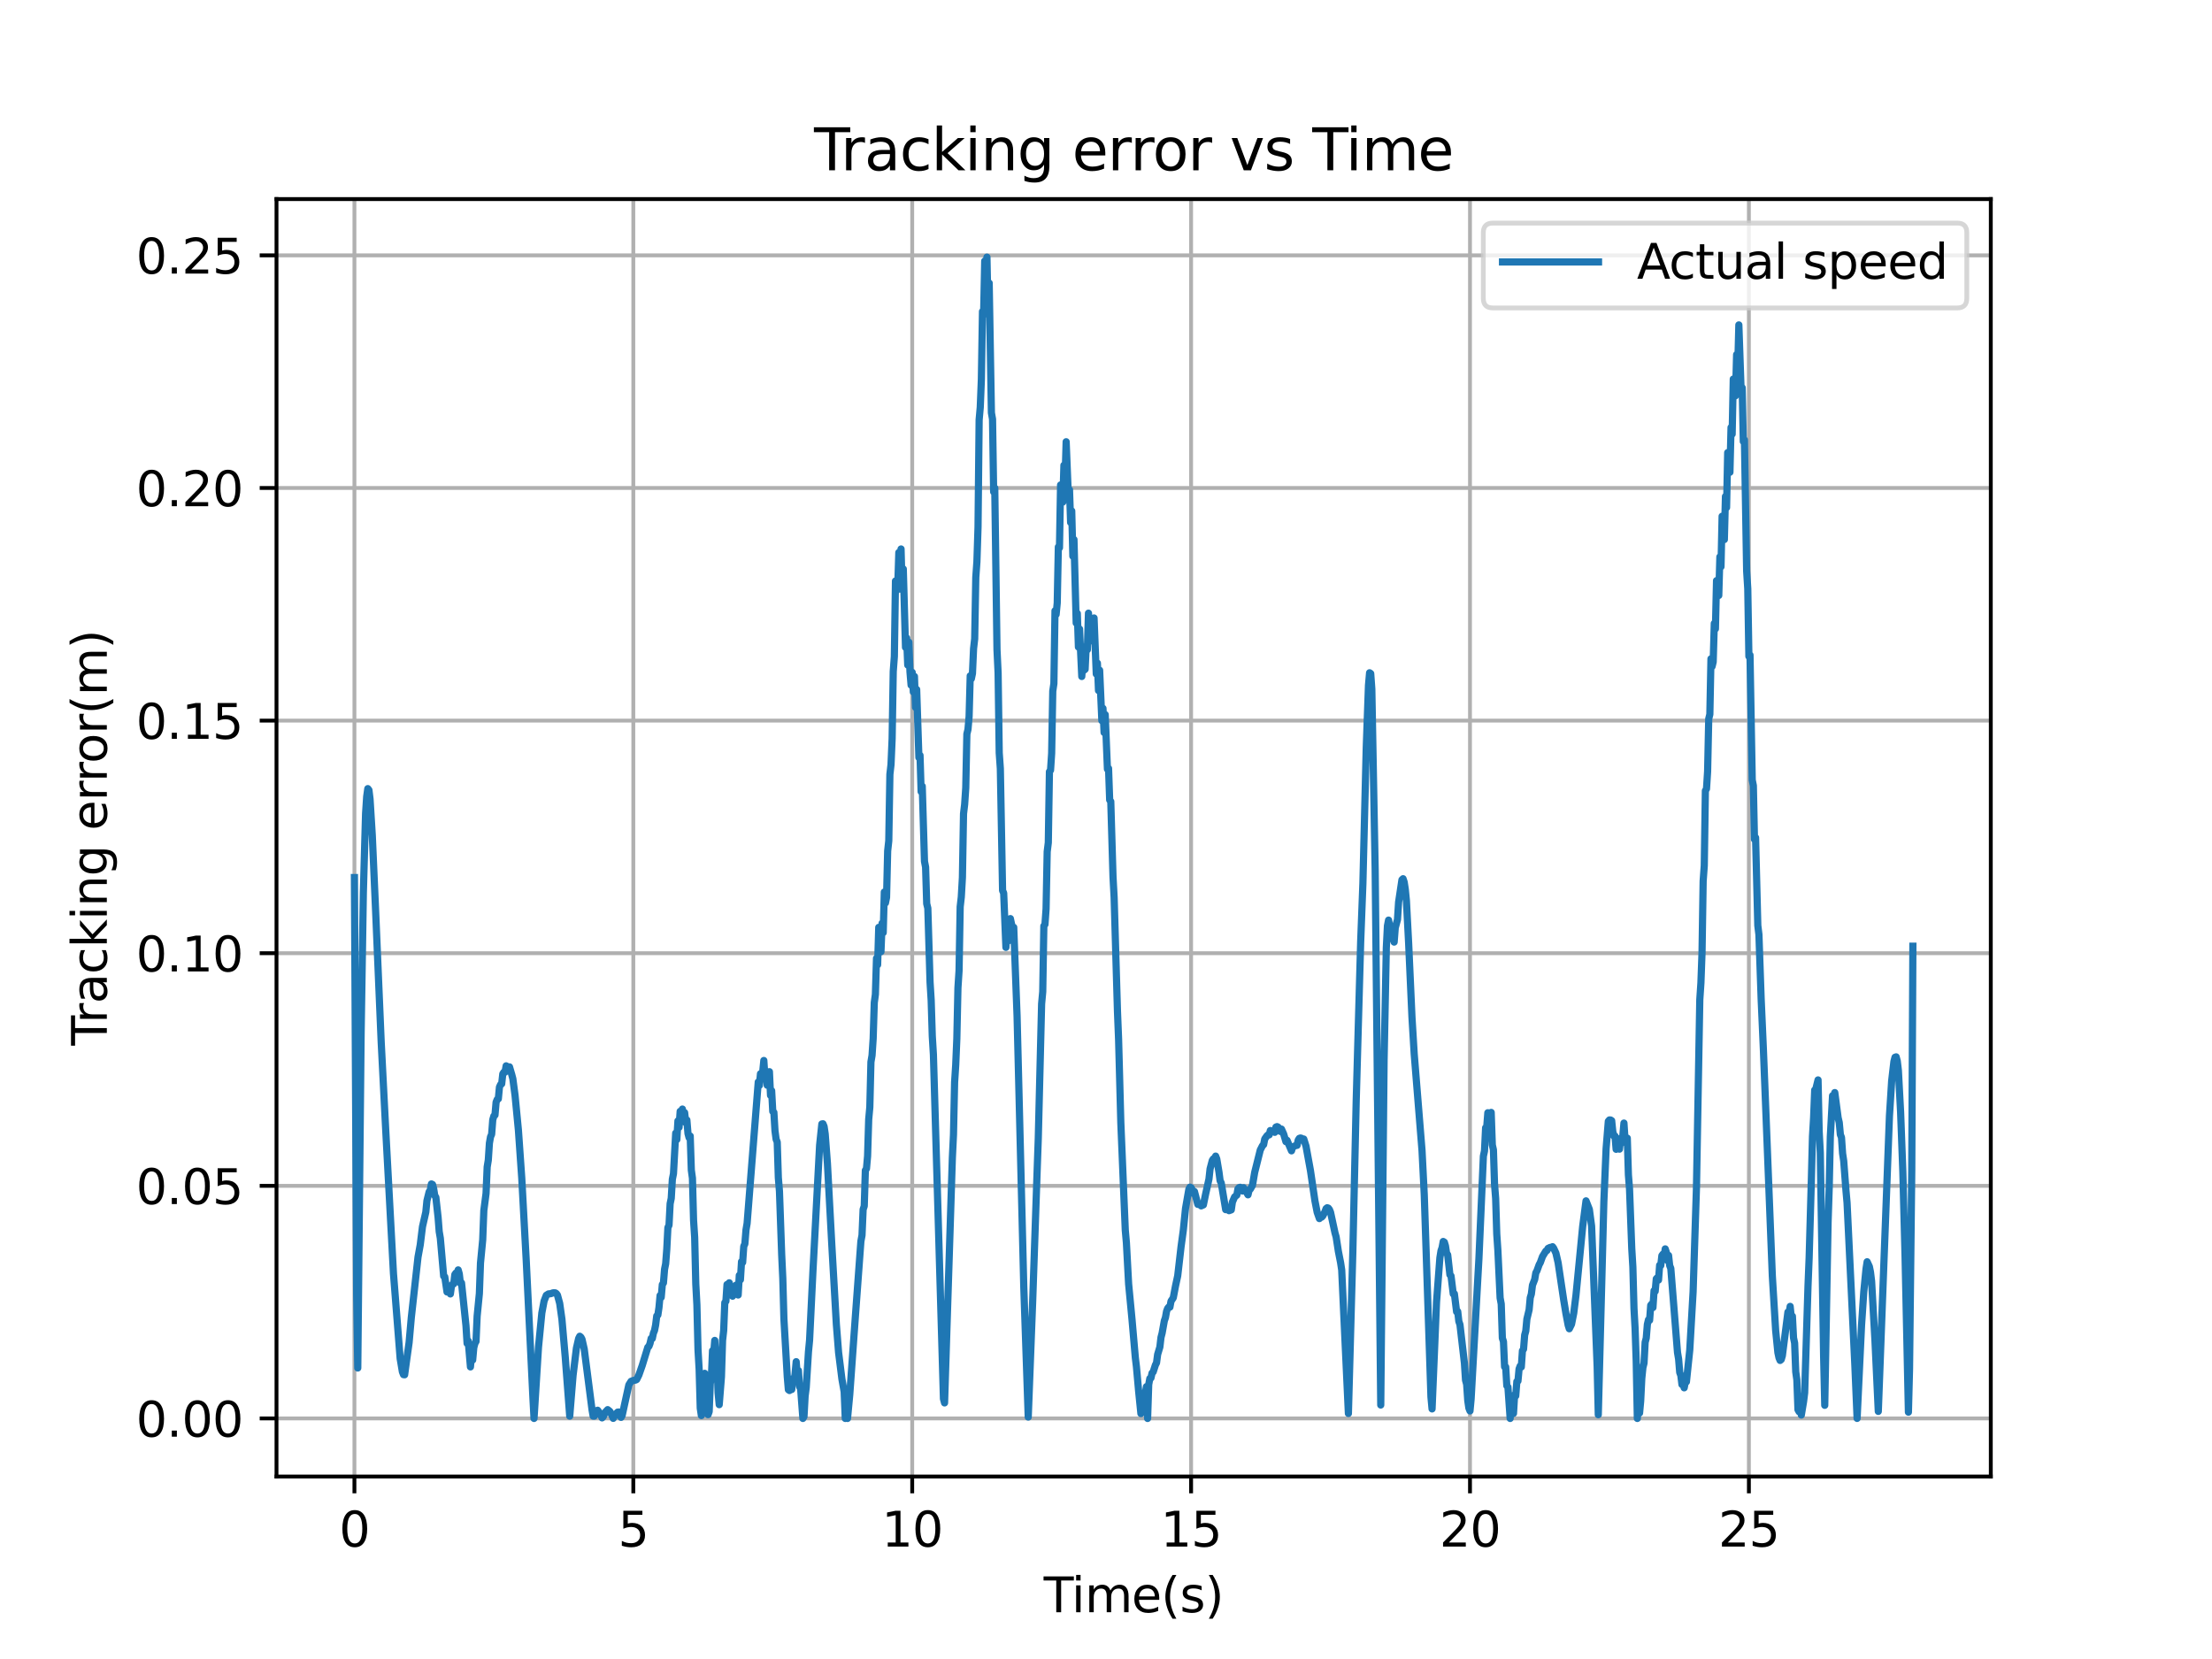<?xml version="1.0" encoding="utf-8" standalone="no"?>
<!DOCTYPE svg PUBLIC "-//W3C//DTD SVG 1.1//EN"
  "http://www.w3.org/Graphics/SVG/1.1/DTD/svg11.dtd">
<svg xmlns:xlink="http://www.w3.org/1999/xlink" width="460.8pt" height="345.6pt" viewBox="0 0 460.8 345.6" xmlns="http://www.w3.org/2000/svg" version="1.1">
 <defs>
  <style type="text/css">*{stroke-linejoin: round; stroke-linecap: butt}</style>
 </defs>
 <g id="figure_1">
  <g id="patch_1">
   <path d="M 0 345.6 
L 460.8 345.6 
L 460.8 0 
L 0 0 
z
" style="fill: #ffffff"/>
  </g>
  <g id="axes_1">
   <g id="patch_2">
    <path d="M 57.6 307.584 
L 414.72 307.584 
L 414.72 41.472 
L 57.6 41.472 
z
" style="fill: #ffffff"/>
   </g>
   <g id="matplotlib.axis_1">
    <g id="xtick_1">
     <g id="line2d_1">
      <path d="M 73.833 307.584 
L 73.833 41.472 
" clip-path="url(#pfce9ec3a09)" style="fill: none; stroke: #b0b0b0; stroke-width: 0.8; stroke-linecap: square"/>
     </g>
     <g id="line2d_2">
      <defs>
       <path id="m0e4bbe6cd9" d="M 0 0 
L 0 3.5 
" style="stroke: #000000; stroke-width: 0.8"/>
      </defs>
      <g>
       <use xlink:href="#m0e4bbe6cd9" x="73.833" y="307.584" style="stroke: #000000; stroke-width: 0.8"/>
      </g>
     </g>
     <g id="text_1">
      <!-- 0 -->
      <g transform="translate(70.651 322.182) scale(0.1 -0.1)">
       <defs>
        <path id="DejaVuSans-30" d="M 2034 4250 
Q 1547 4250 1301 3770 
Q 1056 3291 1056 2328 
Q 1056 1369 1301 889 
Q 1547 409 2034 409 
Q 2525 409 2770 889 
Q 3016 1369 3016 2328 
Q 3016 3291 2770 3770 
Q 2525 4250 2034 4250 
z
M 2034 4750 
Q 2819 4750 3233 4129 
Q 3647 3509 3647 2328 
Q 3647 1150 3233 529 
Q 2819 -91 2034 -91 
Q 1250 -91 836 529 
Q 422 1150 422 2328 
Q 422 3509 836 4129 
Q 1250 4750 2034 4750 
z
" transform="scale(0.016)"/>
       </defs>
       <use xlink:href="#DejaVuSans-30"/>
      </g>
     </g>
    </g>
    <g id="xtick_2">
     <g id="line2d_3">
      <path d="M 131.931 307.584 
L 131.931 41.472 
" clip-path="url(#pfce9ec3a09)" style="fill: none; stroke: #b0b0b0; stroke-width: 0.8; stroke-linecap: square"/>
     </g>
     <g id="line2d_4">
      <g>
       <use xlink:href="#m0e4bbe6cd9" x="131.931" y="307.584" style="stroke: #000000; stroke-width: 0.8"/>
      </g>
     </g>
     <g id="text_2">
      <!-- 5 -->
      <g transform="translate(128.75 322.182) scale(0.1 -0.1)">
       <defs>
        <path id="DejaVuSans-35" d="M 691 4666 
L 3169 4666 
L 3169 4134 
L 1269 4134 
L 1269 2991 
Q 1406 3038 1543 3061 
Q 1681 3084 1819 3084 
Q 2600 3084 3056 2656 
Q 3513 2228 3513 1497 
Q 3513 744 3044 326 
Q 2575 -91 1722 -91 
Q 1428 -91 1123 -41 
Q 819 9 494 109 
L 494 744 
Q 775 591 1075 516 
Q 1375 441 1709 441 
Q 2250 441 2565 725 
Q 2881 1009 2881 1497 
Q 2881 1984 2565 2268 
Q 2250 2553 1709 2553 
Q 1456 2553 1204 2497 
Q 953 2441 691 2322 
L 691 4666 
z
" transform="scale(0.016)"/>
       </defs>
       <use xlink:href="#DejaVuSans-35"/>
      </g>
     </g>
    </g>
    <g id="xtick_3">
     <g id="line2d_5">
      <path d="M 190.03 307.584 
L 190.03 41.472 
" clip-path="url(#pfce9ec3a09)" style="fill: none; stroke: #b0b0b0; stroke-width: 0.8; stroke-linecap: square"/>
     </g>
     <g id="line2d_6">
      <g>
       <use xlink:href="#m0e4bbe6cd9" x="190.03" y="307.584" style="stroke: #000000; stroke-width: 0.8"/>
      </g>
     </g>
     <g id="text_3">
      <!-- 10 -->
      <g transform="translate(183.667 322.182) scale(0.1 -0.1)">
       <defs>
        <path id="DejaVuSans-31" d="M 794 531 
L 1825 531 
L 1825 4091 
L 703 3866 
L 703 4441 
L 1819 4666 
L 2450 4666 
L 2450 531 
L 3481 531 
L 3481 0 
L 794 0 
L 794 531 
z
" transform="scale(0.016)"/>
       </defs>
       <use xlink:href="#DejaVuSans-31"/>
       <use xlink:href="#DejaVuSans-30" x="63.623"/>
      </g>
     </g>
    </g>
    <g id="xtick_4">
     <g id="line2d_7">
      <path d="M 248.128 307.584 
L 248.128 41.472 
" clip-path="url(#pfce9ec3a09)" style="fill: none; stroke: #b0b0b0; stroke-width: 0.8; stroke-linecap: square"/>
     </g>
     <g id="line2d_8">
      <g>
       <use xlink:href="#m0e4bbe6cd9" x="248.128" y="307.584" style="stroke: #000000; stroke-width: 0.8"/>
      </g>
     </g>
     <g id="text_4">
      <!-- 15 -->
      <g transform="translate(241.766 322.182) scale(0.1 -0.1)">
       <use xlink:href="#DejaVuSans-31"/>
       <use xlink:href="#DejaVuSans-35" x="63.623"/>
      </g>
     </g>
    </g>
    <g id="xtick_5">
     <g id="line2d_9">
      <path d="M 306.227 307.584 
L 306.227 41.472 
" clip-path="url(#pfce9ec3a09)" style="fill: none; stroke: #b0b0b0; stroke-width: 0.8; stroke-linecap: square"/>
     </g>
     <g id="line2d_10">
      <g>
       <use xlink:href="#m0e4bbe6cd9" x="306.227" y="307.584" style="stroke: #000000; stroke-width: 0.8"/>
      </g>
     </g>
     <g id="text_5">
      <!-- 20 -->
      <g transform="translate(299.864 322.182) scale(0.1 -0.1)">
       <defs>
        <path id="DejaVuSans-32" d="M 1228 531 
L 3431 531 
L 3431 0 
L 469 0 
L 469 531 
Q 828 903 1448 1529 
Q 2069 2156 2228 2338 
Q 2531 2678 2651 2914 
Q 2772 3150 2772 3378 
Q 2772 3750 2511 3984 
Q 2250 4219 1831 4219 
Q 1534 4219 1204 4116 
Q 875 4013 500 3803 
L 500 4441 
Q 881 4594 1212 4672 
Q 1544 4750 1819 4750 
Q 2544 4750 2975 4387 
Q 3406 4025 3406 3419 
Q 3406 3131 3298 2873 
Q 3191 2616 2906 2266 
Q 2828 2175 2409 1742 
Q 1991 1309 1228 531 
z
" transform="scale(0.016)"/>
       </defs>
       <use xlink:href="#DejaVuSans-32"/>
       <use xlink:href="#DejaVuSans-30" x="63.623"/>
      </g>
     </g>
    </g>
    <g id="xtick_6">
     <g id="line2d_11">
      <path d="M 364.325 307.584 
L 364.325 41.472 
" clip-path="url(#pfce9ec3a09)" style="fill: none; stroke: #b0b0b0; stroke-width: 0.8; stroke-linecap: square"/>
     </g>
     <g id="line2d_12">
      <g>
       <use xlink:href="#m0e4bbe6cd9" x="364.325" y="307.584" style="stroke: #000000; stroke-width: 0.8"/>
      </g>
     </g>
     <g id="text_6">
      <!-- 25 -->
      <g transform="translate(357.963 322.182) scale(0.1 -0.1)">
       <use xlink:href="#DejaVuSans-32"/>
       <use xlink:href="#DejaVuSans-35" x="63.623"/>
      </g>
     </g>
    </g>
    <g id="text_7">
     <!-- Time(s) -->
     <g transform="translate(217.42 335.861) scale(0.1 -0.1)">
      <defs>
       <path id="DejaVuSans-54" d="M -19 4666 
L 3928 4666 
L 3928 4134 
L 2272 4134 
L 2272 0 
L 1638 0 
L 1638 4134 
L -19 4134 
L -19 4666 
z
" transform="scale(0.016)"/>
       <path id="DejaVuSans-69" d="M 603 3500 
L 1178 3500 
L 1178 0 
L 603 0 
L 603 3500 
z
M 603 4863 
L 1178 4863 
L 1178 4134 
L 603 4134 
L 603 4863 
z
" transform="scale(0.016)"/>
       <path id="DejaVuSans-6d" d="M 3328 2828 
Q 3544 3216 3844 3400 
Q 4144 3584 4550 3584 
Q 5097 3584 5394 3201 
Q 5691 2819 5691 2113 
L 5691 0 
L 5113 0 
L 5113 2094 
Q 5113 2597 4934 2840 
Q 4756 3084 4391 3084 
Q 3944 3084 3684 2787 
Q 3425 2491 3425 1978 
L 3425 0 
L 2847 0 
L 2847 2094 
Q 2847 2600 2669 2842 
Q 2491 3084 2119 3084 
Q 1678 3084 1418 2786 
Q 1159 2488 1159 1978 
L 1159 0 
L 581 0 
L 581 3500 
L 1159 3500 
L 1159 2956 
Q 1356 3278 1631 3431 
Q 1906 3584 2284 3584 
Q 2666 3584 2933 3390 
Q 3200 3197 3328 2828 
z
" transform="scale(0.016)"/>
       <path id="DejaVuSans-65" d="M 3597 1894 
L 3597 1613 
L 953 1613 
Q 991 1019 1311 708 
Q 1631 397 2203 397 
Q 2534 397 2845 478 
Q 3156 559 3463 722 
L 3463 178 
Q 3153 47 2828 -22 
Q 2503 -91 2169 -91 
Q 1331 -91 842 396 
Q 353 884 353 1716 
Q 353 2575 817 3079 
Q 1281 3584 2069 3584 
Q 2775 3584 3186 3129 
Q 3597 2675 3597 1894 
z
M 3022 2063 
Q 3016 2534 2758 2815 
Q 2500 3097 2075 3097 
Q 1594 3097 1305 2825 
Q 1016 2553 972 2059 
L 3022 2063 
z
" transform="scale(0.016)"/>
       <path id="DejaVuSans-28" d="M 1984 4856 
Q 1566 4138 1362 3434 
Q 1159 2731 1159 2009 
Q 1159 1288 1364 580 
Q 1569 -128 1984 -844 
L 1484 -844 
Q 1016 -109 783 600 
Q 550 1309 550 2009 
Q 550 2706 781 3412 
Q 1013 4119 1484 4856 
L 1984 4856 
z
" transform="scale(0.016)"/>
       <path id="DejaVuSans-73" d="M 2834 3397 
L 2834 2853 
Q 2591 2978 2328 3040 
Q 2066 3103 1784 3103 
Q 1356 3103 1142 2972 
Q 928 2841 928 2578 
Q 928 2378 1081 2264 
Q 1234 2150 1697 2047 
L 1894 2003 
Q 2506 1872 2764 1633 
Q 3022 1394 3022 966 
Q 3022 478 2636 193 
Q 2250 -91 1575 -91 
Q 1294 -91 989 -36 
Q 684 19 347 128 
L 347 722 
Q 666 556 975 473 
Q 1284 391 1588 391 
Q 1994 391 2212 530 
Q 2431 669 2431 922 
Q 2431 1156 2273 1281 
Q 2116 1406 1581 1522 
L 1381 1569 
Q 847 1681 609 1914 
Q 372 2147 372 2553 
Q 372 3047 722 3315 
Q 1072 3584 1716 3584 
Q 2034 3584 2315 3537 
Q 2597 3491 2834 3397 
z
" transform="scale(0.016)"/>
       <path id="DejaVuSans-29" d="M 513 4856 
L 1013 4856 
Q 1481 4119 1714 3412 
Q 1947 2706 1947 2009 
Q 1947 1309 1714 600 
Q 1481 -109 1013 -844 
L 513 -844 
Q 928 -128 1133 580 
Q 1338 1288 1338 2009 
Q 1338 2731 1133 3434 
Q 928 4138 513 4856 
z
" transform="scale(0.016)"/>
      </defs>
      <use xlink:href="#DejaVuSans-54"/>
      <use xlink:href="#DejaVuSans-69" x="57.959"/>
      <use xlink:href="#DejaVuSans-6d" x="85.742"/>
      <use xlink:href="#DejaVuSans-65" x="183.154"/>
      <use xlink:href="#DejaVuSans-28" x="244.678"/>
      <use xlink:href="#DejaVuSans-73" x="283.691"/>
      <use xlink:href="#DejaVuSans-29" x="335.791"/>
     </g>
    </g>
   </g>
   <g id="matplotlib.axis_2">
    <g id="ytick_1">
     <g id="line2d_13">
      <path d="M 57.6 295.488 
L 414.72 295.488 
" clip-path="url(#pfce9ec3a09)" style="fill: none; stroke: #b0b0b0; stroke-width: 0.8; stroke-linecap: square"/>
     </g>
     <g id="line2d_14">
      <defs>
       <path id="mc1be32ed51" d="M 0 0 
L -3.5 0 
" style="stroke: #000000; stroke-width: 0.8"/>
      </defs>
      <g>
       <use xlink:href="#mc1be32ed51" x="57.6" y="295.488" style="stroke: #000000; stroke-width: 0.8"/>
      </g>
     </g>
     <g id="text_8">
      <!-- 0.00 -->
      <g transform="translate(28.334 299.287) scale(0.1 -0.1)">
       <defs>
        <path id="DejaVuSans-2e" d="M 684 794 
L 1344 794 
L 1344 0 
L 684 0 
L 684 794 
z
" transform="scale(0.016)"/>
       </defs>
       <use xlink:href="#DejaVuSans-30"/>
       <use xlink:href="#DejaVuSans-2e" x="63.623"/>
       <use xlink:href="#DejaVuSans-30" x="95.41"/>
       <use xlink:href="#DejaVuSans-30" x="159.033"/>
      </g>
     </g>
    </g>
    <g id="ytick_2">
     <g id="line2d_15">
      <path d="M 57.6 247.029 
L 414.72 247.029 
" clip-path="url(#pfce9ec3a09)" style="fill: none; stroke: #b0b0b0; stroke-width: 0.8; stroke-linecap: square"/>
     </g>
     <g id="line2d_16">
      <g>
       <use xlink:href="#mc1be32ed51" x="57.6" y="247.029" style="stroke: #000000; stroke-width: 0.8"/>
      </g>
     </g>
     <g id="text_9">
      <!-- 0.05 -->
      <g transform="translate(28.334 250.829) scale(0.1 -0.1)">
       <use xlink:href="#DejaVuSans-30"/>
       <use xlink:href="#DejaVuSans-2e" x="63.623"/>
       <use xlink:href="#DejaVuSans-30" x="95.41"/>
       <use xlink:href="#DejaVuSans-35" x="159.033"/>
      </g>
     </g>
    </g>
    <g id="ytick_3">
     <g id="line2d_17">
      <path d="M 57.6 198.571 
L 414.72 198.571 
" clip-path="url(#pfce9ec3a09)" style="fill: none; stroke: #b0b0b0; stroke-width: 0.8; stroke-linecap: square"/>
     </g>
     <g id="line2d_18">
      <g>
       <use xlink:href="#mc1be32ed51" x="57.6" y="198.571" style="stroke: #000000; stroke-width: 0.8"/>
      </g>
     </g>
     <g id="text_10">
      <!-- 0.10 -->
      <g transform="translate(28.334 202.37) scale(0.1 -0.1)">
       <use xlink:href="#DejaVuSans-30"/>
       <use xlink:href="#DejaVuSans-2e" x="63.623"/>
       <use xlink:href="#DejaVuSans-31" x="95.41"/>
       <use xlink:href="#DejaVuSans-30" x="159.033"/>
      </g>
     </g>
    </g>
    <g id="ytick_4">
     <g id="line2d_19">
      <path d="M 57.6 150.112 
L 414.72 150.112 
" clip-path="url(#pfce9ec3a09)" style="fill: none; stroke: #b0b0b0; stroke-width: 0.8; stroke-linecap: square"/>
     </g>
     <g id="line2d_20">
      <g>
       <use xlink:href="#mc1be32ed51" x="57.6" y="150.112" style="stroke: #000000; stroke-width: 0.8"/>
      </g>
     </g>
     <g id="text_11">
      <!-- 0.15 -->
      <g transform="translate(28.334 153.911) scale(0.1 -0.1)">
       <use xlink:href="#DejaVuSans-30"/>
       <use xlink:href="#DejaVuSans-2e" x="63.623"/>
       <use xlink:href="#DejaVuSans-31" x="95.41"/>
       <use xlink:href="#DejaVuSans-35" x="159.033"/>
      </g>
     </g>
    </g>
    <g id="ytick_5">
     <g id="line2d_21">
      <path d="M 57.6 101.653 
L 414.72 101.653 
" clip-path="url(#pfce9ec3a09)" style="fill: none; stroke: #b0b0b0; stroke-width: 0.8; stroke-linecap: square"/>
     </g>
     <g id="line2d_22">
      <g>
       <use xlink:href="#mc1be32ed51" x="57.6" y="101.653" style="stroke: #000000; stroke-width: 0.8"/>
      </g>
     </g>
     <g id="text_12">
      <!-- 0.20 -->
      <g transform="translate(28.334 105.453) scale(0.1 -0.1)">
       <use xlink:href="#DejaVuSans-30"/>
       <use xlink:href="#DejaVuSans-2e" x="63.623"/>
       <use xlink:href="#DejaVuSans-32" x="95.41"/>
       <use xlink:href="#DejaVuSans-30" x="159.033"/>
      </g>
     </g>
    </g>
    <g id="ytick_6">
     <g id="line2d_23">
      <path d="M 57.6 53.195 
L 414.72 53.195 
" clip-path="url(#pfce9ec3a09)" style="fill: none; stroke: #b0b0b0; stroke-width: 0.8; stroke-linecap: square"/>
     </g>
     <g id="line2d_24">
      <g>
       <use xlink:href="#mc1be32ed51" x="57.6" y="53.195" style="stroke: #000000; stroke-width: 0.8"/>
      </g>
     </g>
     <g id="text_13">
      <!-- 0.25 -->
      <g transform="translate(28.334 56.994) scale(0.1 -0.1)">
       <use xlink:href="#DejaVuSans-30"/>
       <use xlink:href="#DejaVuSans-2e" x="63.623"/>
       <use xlink:href="#DejaVuSans-32" x="95.41"/>
       <use xlink:href="#DejaVuSans-35" x="159.033"/>
      </g>
     </g>
    </g>
    <g id="text_14">
     <!-- Tracking error(m) -->
     <g transform="translate(22.255 217.804) rotate(-90) scale(0.1 -0.1)">
      <defs>
       <path id="DejaVuSans-72" d="M 2631 2963 
Q 2534 3019 2420 3045 
Q 2306 3072 2169 3072 
Q 1681 3072 1420 2755 
Q 1159 2438 1159 1844 
L 1159 0 
L 581 0 
L 581 3500 
L 1159 3500 
L 1159 2956 
Q 1341 3275 1631 3429 
Q 1922 3584 2338 3584 
Q 2397 3584 2469 3576 
Q 2541 3569 2628 3553 
L 2631 2963 
z
" transform="scale(0.016)"/>
       <path id="DejaVuSans-61" d="M 2194 1759 
Q 1497 1759 1228 1600 
Q 959 1441 959 1056 
Q 959 750 1161 570 
Q 1363 391 1709 391 
Q 2188 391 2477 730 
Q 2766 1069 2766 1631 
L 2766 1759 
L 2194 1759 
z
M 3341 1997 
L 3341 0 
L 2766 0 
L 2766 531 
Q 2569 213 2275 61 
Q 1981 -91 1556 -91 
Q 1019 -91 701 211 
Q 384 513 384 1019 
Q 384 1609 779 1909 
Q 1175 2209 1959 2209 
L 2766 2209 
L 2766 2266 
Q 2766 2663 2505 2880 
Q 2244 3097 1772 3097 
Q 1472 3097 1187 3025 
Q 903 2953 641 2809 
L 641 3341 
Q 956 3463 1253 3523 
Q 1550 3584 1831 3584 
Q 2591 3584 2966 3190 
Q 3341 2797 3341 1997 
z
" transform="scale(0.016)"/>
       <path id="DejaVuSans-63" d="M 3122 3366 
L 3122 2828 
Q 2878 2963 2633 3030 
Q 2388 3097 2138 3097 
Q 1578 3097 1268 2742 
Q 959 2388 959 1747 
Q 959 1106 1268 751 
Q 1578 397 2138 397 
Q 2388 397 2633 464 
Q 2878 531 3122 666 
L 3122 134 
Q 2881 22 2623 -34 
Q 2366 -91 2075 -91 
Q 1284 -91 818 406 
Q 353 903 353 1747 
Q 353 2603 823 3093 
Q 1294 3584 2113 3584 
Q 2378 3584 2631 3529 
Q 2884 3475 3122 3366 
z
" transform="scale(0.016)"/>
       <path id="DejaVuSans-6b" d="M 581 4863 
L 1159 4863 
L 1159 1991 
L 2875 3500 
L 3609 3500 
L 1753 1863 
L 3688 0 
L 2938 0 
L 1159 1709 
L 1159 0 
L 581 0 
L 581 4863 
z
" transform="scale(0.016)"/>
       <path id="DejaVuSans-6e" d="M 3513 2113 
L 3513 0 
L 2938 0 
L 2938 2094 
Q 2938 2591 2744 2837 
Q 2550 3084 2163 3084 
Q 1697 3084 1428 2787 
Q 1159 2491 1159 1978 
L 1159 0 
L 581 0 
L 581 3500 
L 1159 3500 
L 1159 2956 
Q 1366 3272 1645 3428 
Q 1925 3584 2291 3584 
Q 2894 3584 3203 3211 
Q 3513 2838 3513 2113 
z
" transform="scale(0.016)"/>
       <path id="DejaVuSans-67" d="M 2906 1791 
Q 2906 2416 2648 2759 
Q 2391 3103 1925 3103 
Q 1463 3103 1205 2759 
Q 947 2416 947 1791 
Q 947 1169 1205 825 
Q 1463 481 1925 481 
Q 2391 481 2648 825 
Q 2906 1169 2906 1791 
z
M 3481 434 
Q 3481 -459 3084 -895 
Q 2688 -1331 1869 -1331 
Q 1566 -1331 1297 -1286 
Q 1028 -1241 775 -1147 
L 775 -588 
Q 1028 -725 1275 -790 
Q 1522 -856 1778 -856 
Q 2344 -856 2625 -561 
Q 2906 -266 2906 331 
L 2906 616 
Q 2728 306 2450 153 
Q 2172 0 1784 0 
Q 1141 0 747 490 
Q 353 981 353 1791 
Q 353 2603 747 3093 
Q 1141 3584 1784 3584 
Q 2172 3584 2450 3431 
Q 2728 3278 2906 2969 
L 2906 3500 
L 3481 3500 
L 3481 434 
z
" transform="scale(0.016)"/>
       <path id="DejaVuSans-20" transform="scale(0.016)"/>
       <path id="DejaVuSans-6f" d="M 1959 3097 
Q 1497 3097 1228 2736 
Q 959 2375 959 1747 
Q 959 1119 1226 758 
Q 1494 397 1959 397 
Q 2419 397 2687 759 
Q 2956 1122 2956 1747 
Q 2956 2369 2687 2733 
Q 2419 3097 1959 3097 
z
M 1959 3584 
Q 2709 3584 3137 3096 
Q 3566 2609 3566 1747 
Q 3566 888 3137 398 
Q 2709 -91 1959 -91 
Q 1206 -91 779 398 
Q 353 888 353 1747 
Q 353 2609 779 3096 
Q 1206 3584 1959 3584 
z
" transform="scale(0.016)"/>
      </defs>
      <use xlink:href="#DejaVuSans-54"/>
      <use xlink:href="#DejaVuSans-72" x="46.334"/>
      <use xlink:href="#DejaVuSans-61" x="87.447"/>
      <use xlink:href="#DejaVuSans-63" x="148.727"/>
      <use xlink:href="#DejaVuSans-6b" x="203.707"/>
      <use xlink:href="#DejaVuSans-69" x="261.617"/>
      <use xlink:href="#DejaVuSans-6e" x="289.4"/>
      <use xlink:href="#DejaVuSans-67" x="352.779"/>
      <use xlink:href="#DejaVuSans-20" x="416.256"/>
      <use xlink:href="#DejaVuSans-65" x="448.043"/>
      <use xlink:href="#DejaVuSans-72" x="509.566"/>
      <use xlink:href="#DejaVuSans-72" x="548.93"/>
      <use xlink:href="#DejaVuSans-6f" x="587.793"/>
      <use xlink:href="#DejaVuSans-72" x="648.975"/>
      <use xlink:href="#DejaVuSans-28" x="690.088"/>
      <use xlink:href="#DejaVuSans-6d" x="729.102"/>
      <use xlink:href="#DejaVuSans-29" x="826.514"/>
     </g>
    </g>
   </g>
   <g id="line2d_25">
    <path d="M 73.833 182.808 
L 74.298 269.635 
L 74.298 269.635 
L 74.53 284.984 
L 75.227 215.306 
L 75.227 215.306 
L 75.692 185.972 
L 75.692 185.972 
L 76.157 169.487 
L 76.157 169.487 
L 76.389 165.932 
L 76.389 165.932 
L 76.621 164.286 
L 76.621 164.286 
L 76.854 164.583 
L 76.854 164.583 
L 77.086 166.469 
L 77.086 166.469 
L 77.551 173.992 
L 77.551 173.992 
L 78.248 189.747 
L 78.248 189.747 
L 79.41 217.085 
L 79.41 217.085 
L 80.34 235.153 
L 80.34 235.153 
L 81.967 265.313 
L 81.967 265.313 
L 83.361 283.017 
L 83.361 283.017 
L 83.826 285.775 
L 83.826 285.775 
L 84.058 286.365 
L 84.058 286.365 
L 84.29 286.393 
L 84.29 286.393 
L 84.755 283.007 
L 84.755 283.007 
L 85.22 279.697 
L 85.22 279.697 
L 85.685 274.453 
L 85.685 274.453 
L 87.079 261.872 
L 87.079 261.872 
L 87.544 259.312 
L 87.544 259.312 
L 88.009 255.542 
L 88.009 255.542 
L 88.706 252.496 
L 88.706 252.496 
L 88.938 250.129 
L 88.938 250.129 
L 89.403 248.254 
L 89.403 248.254 
L 89.636 247.938 
L 89.636 247.938 
L 89.868 246.637 
L 89.868 246.637 
L 90.1 246.743 
L 90.1 246.743 
L 90.333 247.595 
L 90.333 247.595 
L 90.565 249.055 
L 90.565 249.055 
L 90.797 249.422 
L 90.797 249.422 
L 91.262 253.602 
L 91.262 253.602 
L 91.495 256.57 
L 91.495 256.57 
L 91.727 257.935 
L 91.727 257.935 
L 92.424 265.845 
L 92.424 265.845 
L 92.657 266 
L 92.657 266 
L 93.121 269.139 
L 93.121 269.139 
L 93.354 268.537 
L 93.354 268.537 
L 93.819 269.551 
L 93.819 269.551 
L 94.051 267.905 
L 94.051 267.905 
L 94.283 267.516 
L 94.283 267.516 
L 94.516 267.451 
L 94.516 267.451 
L 94.748 265.517 
L 94.748 265.517 
L 94.981 265.188 
L 94.981 265.188 
L 95.213 265.735 
L 95.213 265.735 
L 95.445 264.543 
L 95.445 264.543 
L 95.678 265.374 
L 95.678 265.374 
L 95.91 267.335 
L 95.91 267.335 
L 96.143 267.256 
L 96.143 267.256 
L 97.072 276.168 
L 97.072 276.168 
L 97.305 279.859 
L 97.305 279.859 
L 97.537 279.328 
L 97.537 279.328 
L 98.002 284.752 
L 98.002 284.752 
L 98.234 282.129 
L 98.234 282.129 
L 98.467 283.315 
L 98.467 283.315 
L 98.699 280.742 
L 98.699 280.742 
L 98.931 279.847 
L 98.931 279.847 
L 99.164 279.441 
L 99.164 279.441 
L 99.396 274.185 
L 99.396 274.185 
L 99.861 269.462 
L 99.861 269.462 
L 100.093 263.108 
L 100.093 263.108 
L 100.558 258.263 
L 100.558 258.263 
L 100.79 252.16 
L 100.79 252.16 
L 101.255 248.601 
L 101.255 248.601 
L 101.488 243.096 
L 101.488 243.096 
L 101.72 241.687 
L 101.72 241.687 
L 101.952 238.142 
L 101.952 238.142 
L 102.185 236.826 
L 102.185 236.826 
L 102.417 236.296 
L 102.417 236.296 
L 102.65 233.278 
L 102.65 233.278 
L 102.882 232.475 
L 103.114 232.292 
L 103.114 232.292 
L 103.347 229.602 
L 103.347 229.602 
L 103.579 229.038 
L 103.579 229.038 
L 103.812 228.915 
L 104.044 226.455 
L 104.044 226.455 
L 104.276 225.95 
L 104.276 225.95 
L 104.509 225.793 
L 104.741 223.705 
L 104.741 223.705 
L 104.974 223.354 
L 104.974 223.354 
L 105.206 223.357 
L 105.206 223.357 
L 105.438 222.034 
L 105.438 222.034 
L 105.671 222.184 
L 105.671 222.184 
L 105.903 222.547 
L 105.903 222.547 
L 106.136 222.248 
L 106.136 222.248 
L 106.6 223.828 
L 106.6 223.828 
L 106.833 224.719 
L 106.833 224.719 
L 107.297 228.219 
L 107.297 228.219 
L 107.995 235.444 
L 107.995 235.444 
L 108.692 245.417 
L 108.692 245.417 
L 109.621 262.525 
L 109.621 262.525 
L 111.016 291.162 
L 111.016 291.162 
L 111.248 295.488 
L 111.248 295.488 
L 112.178 280.633 
L 112.178 280.633 
L 112.875 273.517 
L 112.875 273.517 
L 113.34 271.033 
L 113.34 271.033 
L 113.805 269.834 
L 113.805 269.834 
L 114.269 269.541 
L 114.269 269.541 
L 114.734 269.499 
L 114.734 269.499 
L 115.199 269.319 
L 115.199 269.319 
L 115.664 269.323 
L 115.664 269.323 
L 115.896 269.471 
L 115.896 269.471 
L 116.128 269.794 
L 116.128 269.794 
L 116.593 271.508 
L 116.593 271.508 
L 117.058 274.802 
L 117.058 274.802 
L 117.755 282.775 
L 117.755 282.775 
L 118.685 295.009 
L 118.685 295.009 
L 119.382 286.499 
L 119.382 286.499 
L 120.079 280.837 
L 120.079 280.837 
L 120.544 278.813 
L 120.544 278.813 
L 120.776 278.363 
L 120.776 278.363 
L 121.009 278.551 
L 121.009 278.551 
L 121.241 278.989 
L 121.241 278.989 
L 121.706 281.035 
L 121.706 281.035 
L 122.403 286.441 
L 122.403 286.441 
L 123.333 293.69 
L 123.333 293.69 
L 123.565 295.001 
L 123.565 295.001 
L 123.797 295.011 
L 123.797 295.011 
L 124.262 293.878 
L 124.262 293.878 
L 124.495 293.778 
L 124.495 293.778 
L 124.959 294.405 
L 124.959 294.405 
L 125.424 295.368 
L 125.424 295.368 
L 125.657 295.138 
L 125.657 295.138 
L 126.121 294.158 
L 126.121 294.158 
L 126.586 293.655 
L 126.586 293.655 
L 127.051 294.019 
L 127.051 294.019 
L 127.516 294.936 
L 127.516 294.936 
L 127.748 295.471 
L 127.748 295.471 
L 128.213 294.653 
L 128.213 294.653 
L 128.678 294.167 
L 128.678 294.167 
L 128.91 294.151 
L 128.91 294.151 
L 129.375 295.265 
L 129.375 295.265 
L 129.607 294.866 
L 129.607 294.866 
L 131.002 288.493 
L 131.002 288.493 
L 131.466 287.754 
L 131.466 287.754 
L 131.931 287.578 
L 131.931 287.578 
L 132.396 287.502 
L 132.396 287.502 
L 132.628 287.378 
L 133.093 286.434 
L 133.093 286.434 
L 133.79 284.45 
L 133.79 284.45 
L 134.952 280.654 
L 134.952 280.654 
L 135.185 280.46 
L 135.185 280.46 
L 135.417 279.85 
L 135.417 279.85 
L 135.65 278.816 
L 135.65 278.816 
L 135.882 278.841 
L 135.882 278.841 
L 136.114 277.73 
L 136.114 277.73 
L 136.347 277.162 
L 136.347 277.162 
L 136.579 276.021 
L 136.579 276.021 
L 136.812 274.131 
L 136.812 274.131 
L 137.044 273.934 
L 137.044 273.934 
L 137.276 272.389 
L 137.276 272.389 
L 137.509 269.87 
L 137.509 269.87 
L 137.741 270.265 
L 137.741 270.265 
L 137.973 267.609 
L 137.973 267.609 
L 138.206 267.261 
L 138.206 267.261 
L 138.438 264.414 
L 138.438 264.414 
L 138.671 263.251 
L 138.671 263.251 
L 138.903 260.233 
L 138.903 260.233 
L 139.135 255.725 
L 139.135 255.725 
L 139.368 255.24 
L 139.6 250.753 
L 139.6 250.753 
L 139.833 249.633 
L 139.833 249.633 
L 140.065 245.657 
L 140.065 245.657 
L 140.297 244.498 
L 140.297 244.498 
L 140.762 236.043 
L 140.762 236.043 
L 140.995 237.397 
L 140.995 237.397 
L 141.227 233.496 
L 141.227 233.496 
L 141.459 234.846 
L 141.459 234.846 
L 141.692 231.508 
L 141.692 231.508 
L 141.924 233.24 
L 141.924 233.24 
L 142.157 231.037 
L 142.157 231.037 
L 142.389 233.134 
L 142.389 233.134 
L 142.621 231.777 
L 142.621 231.777 
L 142.854 233.888 
L 142.854 233.888 
L 143.086 233.311 
L 143.086 233.311 
L 143.319 236.125 
L 143.319 236.125 
L 143.551 236.995 
L 143.551 236.995 
L 143.783 236.654 
L 144.016 243.752 
L 144.016 243.752 
L 144.248 245.428 
L 144.248 245.428 
L 144.481 254.198 
L 144.481 254.198 
L 144.713 257.755 
L 144.713 257.755 
L 144.945 267.464 
L 144.945 267.464 
L 145.178 271.83 
L 145.178 271.83 
L 145.41 281.201 
L 145.41 281.201 
L 145.643 285.22 
L 145.643 285.22 
L 145.875 293.344 
L 145.875 293.344 
L 146.107 294.887 
L 146.107 294.887 
L 146.34 289.07 
L 146.34 289.07 
L 146.572 288.615 
L 146.572 288.615 
L 146.804 286.089 
L 146.804 286.089 
L 147.037 288.712 
L 147.037 288.712 
L 147.269 289.408 
L 147.269 289.408 
L 147.502 294.7 
L 147.502 294.7 
L 147.734 294.06 
L 147.734 294.06 
L 147.966 288.203 
L 147.966 288.203 
L 148.199 286.853 
L 148.199 286.853 
L 148.431 281.364 
L 148.431 281.364 
L 148.664 282.017 
L 148.896 279.234 
L 148.896 279.234 
L 149.128 283.41 
L 149.128 283.41 
L 149.361 283.538 
L 149.361 283.538 
L 149.593 290.133 
L 149.593 290.133 
L 149.826 292.616 
L 149.826 292.616 
L 150.29 286.812 
L 150.29 286.812 
L 150.523 279.244 
L 150.523 279.244 
L 150.755 277.174 
L 150.755 277.174 
L 150.988 271.366 
L 150.988 271.366 
L 151.22 271.078 
L 151.22 271.078 
L 151.452 267.585 
L 151.452 267.585 
L 151.685 269.148 
L 151.685 269.148 
L 151.917 267.23 
L 151.917 267.23 
L 152.15 269.516 
L 152.15 269.516 
L 152.382 268.193 
L 152.382 268.193 
L 152.614 270.017 
L 152.614 270.017 
L 152.847 268.411 
L 152.847 268.411 
L 153.079 269.634 
L 153.079 269.634 
L 153.312 267.727 
L 153.312 267.727 
L 153.544 267.996 
L 153.544 267.996 
L 153.776 269.771 
L 153.776 269.771 
L 154.009 265.676 
L 154.009 265.676 
L 154.241 266.602 
L 154.241 266.602 
L 154.473 262.823 
L 154.473 262.823 
L 154.706 262.985 
L 154.706 262.985 
L 154.938 259.633 
L 155.171 259.117 
L 155.171 259.117 
L 155.403 256.215 
L 155.403 256.215 
L 155.635 254.854 
L 155.635 254.854 
L 157.959 225.391 
L 157.959 225.391 
L 158.192 226.119 
L 158.192 226.119 
L 158.424 223.674 
L 158.424 223.674 
L 158.657 224.51 
L 158.657 224.51 
L 158.889 223.217 
L 158.889 223.217 
L 159.121 220.919 
L 159.121 220.919 
L 159.354 224.517 
L 159.354 224.517 
L 159.586 223.151 
L 159.586 223.151 
L 159.819 226.074 
L 159.819 226.074 
L 160.051 225.511 
L 160.051 225.511 
L 160.283 223.251 
L 160.283 223.251 
L 160.516 228.193 
L 160.516 228.193 
L 160.748 227.209 
L 160.748 227.209 
L 160.981 231.536 
L 160.981 231.536 
L 161.213 231.728 
L 161.213 231.728 
L 161.445 235.58 
L 161.445 235.58 
L 161.678 237.331 
L 161.678 237.331 
L 161.91 237.918 
L 161.91 237.918 
L 162.142 245.335 
L 162.142 245.335 
L 162.375 248.162 
L 162.375 248.162 
L 162.84 261.374 
L 162.84 261.374 
L 163.072 266.337 
L 163.072 266.337 
L 163.304 274.772 
L 163.304 274.772 
L 164.002 286.78 
L 164.002 286.78 
L 164.234 289.497 
L 164.234 289.497 
L 164.466 289.67 
L 164.466 289.67 
L 164.699 287.885 
L 164.699 287.885 
L 164.931 289.463 
L 164.931 289.463 
L 165.164 287.201 
L 165.164 287.201 
L 165.396 287.894 
L 165.396 287.894 
L 165.628 286.265 
L 165.628 286.265 
L 165.861 283.664 
L 165.861 283.664 
L 166.093 286.633 
L 166.093 286.633 
L 166.326 285.516 
L 166.326 285.516 
L 166.558 288.858 
L 166.558 288.858 
L 166.79 289.319 
L 166.79 289.319 
L 167.255 295.488 
L 167.255 295.488 
L 167.488 295.099 
L 167.488 295.099 
L 167.72 290.821 
L 167.72 290.821 
L 167.952 289.04 
L 167.952 289.04 
L 168.417 281.615 
L 168.417 281.615 
L 168.65 279.189 
L 168.65 279.189 
L 169.347 264.867 
L 169.347 264.867 
L 170.741 238.573 
L 170.741 238.573 
L 171.206 234.145 
L 171.206 234.145 
L 171.438 234.104 
L 171.438 234.104 
L 171.671 234.666 
L 171.671 234.666 
L 171.903 236.228 
L 171.903 236.228 
L 172.368 242.377 
L 172.368 242.377 
L 173.297 259.604 
L 173.297 259.604 
L 174.227 275.854 
L 174.227 275.854 
L 174.692 281.748 
L 174.692 281.748 
L 175.389 287.297 
L 175.389 287.297 
L 175.854 289.92 
L 175.854 289.92 
L 176.086 295.488 
L 176.086 295.488 
L 176.319 293.465 
L 176.319 293.465 
L 176.551 295.488 
L 176.551 295.488 
L 177.016 290.555 
L 177.016 290.555 
L 178.178 274.398 
L 178.178 274.398 
L 179.34 258.579 
L 179.34 258.579 
L 179.572 257.331 
L 179.572 257.331 
L 179.804 251.947 
L 179.804 251.947 
L 180.037 251.247 
L 180.037 251.247 
L 180.269 243.811 
L 180.269 243.811 
L 180.502 243.452 
L 180.502 243.452 
L 180.734 240.819 
L 180.734 240.819 
L 180.966 233.176 
L 180.966 233.176 
L 181.199 230.656 
L 181.431 221.225 
L 181.431 221.225 
L 181.664 219.859 
L 181.664 219.859 
L 181.896 216.356 
L 181.896 216.356 
L 182.128 208.855 
L 182.361 207.161 
L 182.593 199.62 
L 182.593 199.62 
L 182.826 200.989 
L 182.826 200.989 
L 183.058 193.188 
L 183.058 193.188 
L 183.29 196.996 
L 183.29 196.996 
L 183.523 198.265 
L 183.523 198.265 
L 183.755 192.33 
L 183.755 192.33 
L 183.988 194.291 
L 183.988 194.291 
L 184.22 185.823 
L 184.22 185.823 
L 184.452 188.112 
L 184.452 188.112 
L 184.685 186.953 
L 184.685 186.953 
L 184.917 177.277 
L 184.917 177.277 
L 185.149 175.152 
L 185.149 175.152 
L 185.382 161.309 
L 185.382 161.309 
L 185.614 159.271 
L 185.614 159.271 
L 185.847 153.874 
L 185.847 153.874 
L 186.079 139.871 
L 186.079 139.871 
L 186.311 136.754 
L 186.311 136.754 
L 186.544 121.026 
L 186.544 121.026 
L 186.776 123.014 
L 186.776 123.014 
L 187.009 122.49 
L 187.009 122.49 
L 187.241 115.094 
L 187.241 115.094 
L 187.473 119.635 
L 187.473 119.635 
L 187.706 114.364 
L 187.706 114.364 
L 187.938 122.856 
L 187.938 122.856 
L 188.171 118.523 
L 188.171 118.523 
L 188.635 134.868 
L 188.635 134.868 
L 188.868 132.906 
L 188.868 132.906 
L 189.1 138.549 
L 189.1 138.549 
L 189.333 133.776 
L 189.333 133.776 
L 189.565 139.955 
L 189.565 139.955 
L 189.797 142.729 
L 189.797 142.729 
L 190.03 140.062 
L 190.03 140.062 
L 190.262 144.149 
L 190.262 144.149 
L 190.495 140.912 
L 190.495 140.912 
L 190.727 147.373 
L 190.727 147.373 
L 190.959 143.625 
L 190.959 143.625 
L 191.424 157.809 
L 191.424 157.809 
L 191.657 157.345 
L 191.657 157.345 
L 191.889 164.916 
L 191.889 164.916 
L 192.121 163.787 
L 192.121 163.787 
L 192.586 179.439 
L 192.586 179.439 
L 192.819 180.636 
L 192.819 180.636 
L 193.051 188.258 
L 193.051 188.258 
L 193.283 189.194 
L 193.283 189.194 
L 193.748 204.601 
L 193.748 204.601 
L 193.98 208.37 
L 193.98 208.37 
L 194.213 215.87 
L 194.213 215.87 
L 194.445 219.681 
L 194.445 219.681 
L 196.537 291.391 
L 196.537 291.391 
L 196.769 292.252 
L 196.769 292.252 
L 198.396 241.141 
L 198.396 241.141 
L 198.628 236.371 
L 198.628 236.371 
L 198.861 225.457 
L 198.861 225.457 
L 199.093 221.86 
L 199.093 221.86 
L 199.326 216.385 
L 199.326 216.385 
L 199.558 205.772 
L 199.558 205.772 
L 199.79 202.21 
L 199.79 202.21 
L 200.023 188.894 
L 200.023 188.894 
L 200.255 186.863 
L 200.255 186.863 
L 200.488 182.785 
L 200.488 182.785 
L 200.72 169.517 
L 200.72 169.517 
L 200.952 167.568 
L 200.952 167.568 
L 201.185 164.124 
L 201.185 164.124 
L 201.417 152.908 
L 201.417 152.908 
L 201.649 151.956 
L 201.649 151.956 
L 201.882 149.266 
L 201.882 149.266 
L 202.114 140.788 
L 202.114 140.788 
L 202.347 141.401 
L 202.347 141.401 
L 202.579 140.3 
L 202.579 140.3 
L 202.811 135.118 
L 202.811 135.118 
L 203.044 133.074 
L 203.044 133.074 
L 203.276 120.277 
L 203.276 120.277 
L 203.509 117.008 
L 203.509 117.008 
L 203.741 109.813 
L 203.741 109.813 
L 203.973 87.443 
L 203.973 87.443 
L 204.206 84.842 
L 204.206 84.842 
L 204.438 78.991 
L 204.438 78.991 
L 204.671 64.883 
L 204.671 64.883 
L 204.903 65.575 
L 204.903 65.575 
L 205.135 54.36 
L 205.135 54.36 
L 205.368 61.173 
L 205.368 61.173 
L 205.6 53.568 
L 205.6 53.568 
L 205.833 65.241 
L 205.833 65.241 
L 206.065 58.963 
L 206.065 58.963 
L 206.53 85.993 
L 206.53 85.993 
L 206.762 87.307 
L 206.762 87.307 
L 206.995 102.466 
L 206.995 102.466 
L 207.227 101.664 
L 207.227 101.664 
L 207.692 135.332 
L 207.692 135.332 
L 207.924 140.195 
L 207.924 140.195 
L 208.157 156.833 
L 208.157 156.833 
L 208.389 160.106 
L 208.389 160.106 
L 208.854 185.52 
L 208.854 185.52 
L 209.086 186.042 
L 209.086 186.042 
L 209.551 197.356 
L 209.551 197.356 
L 209.783 193.907 
L 209.783 193.907 
L 210.016 196.011 
L 210.016 196.011 
L 210.248 195.901 
L 210.248 195.901 
L 210.48 191.363 
L 210.48 191.363 
L 210.945 193.522 
L 210.945 193.522 
L 211.178 193.175 
L 211.178 193.175 
L 211.875 211.664 
L 211.875 211.664 
L 213.269 267.943 
L 213.269 267.943 
L 214.199 295.2 
L 214.199 295.2 
L 215.128 270.981 
L 215.128 270.981 
L 216.058 243.801 
L 216.058 243.801 
L 216.29 237.219 
L 216.29 237.219 
L 216.987 209.121 
L 216.987 209.121 
L 217.22 206.582 
L 217.22 206.582 
L 217.452 192.899 
L 217.452 192.899 
L 217.685 192.579 
L 217.685 192.579 
L 217.917 189.343 
L 217.917 189.343 
L 218.149 177.421 
L 218.149 177.421 
L 218.382 175.544 
L 218.382 175.544 
L 218.614 160.758 
L 218.614 160.758 
L 218.847 160.444 
L 219.079 156.917 
L 219.311 143.978 
L 219.311 143.978 
L 219.544 142.399 
L 219.544 142.399 
L 219.776 127.232 
L 219.776 127.232 
L 220.009 128.008 
L 220.009 128.008 
L 220.241 125.613 
L 220.241 125.613 
L 220.473 113.939 
L 220.473 113.939 
L 220.706 114.111 
L 220.706 114.111 
L 220.938 101.022 
L 220.938 101.022 
L 221.171 104.35 
L 221.171 104.35 
L 221.403 104.591 
L 221.403 104.591 
L 221.635 96.918 
L 221.635 96.918 
L 221.868 99.966 
L 221.868 99.966 
L 222.1 92.024 
L 222.1 92.024 
L 222.565 103.51 
L 222.565 103.51 
L 222.797 102.02 
L 222.797 102.02 
L 223.03 108.846 
L 223.03 108.846 
L 223.262 106.435 
L 223.262 106.435 
L 223.495 115.874 
L 223.495 115.874 
L 223.727 112.395 
L 223.727 112.395 
L 224.192 129.788 
L 224.192 129.788 
L 224.424 127.782 
L 224.424 127.782 
L 224.656 134.796 
L 224.656 134.796 
L 224.889 131.023 
L 224.889 131.023 
L 225.354 140.926 
L 225.354 140.926 
L 225.586 137.369 
L 225.586 137.369 
L 225.818 139.62 
L 225.818 139.62 
L 226.051 139.422 
L 226.051 139.422 
L 226.283 134.597 
L 226.283 134.597 
L 226.516 135.356 
L 226.516 135.356 
L 226.748 127.732 
L 226.748 127.732 
L 226.98 131.464 
L 226.98 131.464 
L 227.213 133.312 
L 227.213 133.312 
L 227.445 129.046 
L 227.445 129.046 
L 227.678 133.578 
L 227.678 133.578 
L 227.91 128.738 
L 227.91 128.738 
L 228.375 140.406 
L 228.375 140.406 
L 228.607 138.136 
L 228.607 138.136 
L 228.84 143.85 
L 228.84 143.85 
L 229.072 139.614 
L 229.072 139.614 
L 229.537 150.125 
L 229.537 150.125 
L 229.769 147.56 
L 229.769 147.56 
L 230.002 152.599 
L 230.002 152.599 
L 230.234 148.863 
L 230.234 148.863 
L 230.699 160.224 
L 230.699 160.224 
L 230.931 160.066 
L 230.931 160.066 
L 231.164 166.643 
L 231.164 166.643 
L 231.396 166.965 
L 231.396 166.965 
L 231.861 182.671 
L 231.861 182.671 
L 232.093 186.927 
L 232.093 186.927 
L 232.79 210.693 
L 232.79 210.693 
L 233.023 216.495 
L 233.023 216.495 
L 233.487 233.855 
L 233.487 233.855 
L 234.417 256.266 
L 234.417 256.266 
L 234.649 258.878 
L 234.649 258.878 
L 235.114 267.488 
L 235.114 267.488 
L 235.811 274.776 
L 235.811 274.776 
L 236.509 282.811 
L 236.509 282.811 
L 236.741 284.728 
L 236.741 284.728 
L 237.206 289.899 
L 237.206 289.899 
L 237.671 294.477 
L 237.671 294.477 
L 237.903 293.994 
L 237.903 293.994 
L 238.833 288.853 
L 238.833 288.853 
L 239.065 295.488 
L 239.065 295.488 
L 239.297 288.423 
L 239.297 288.423 
L 239.53 287.172 
L 239.53 287.172 
L 239.762 287.068 
L 239.762 287.068 
L 239.995 286.035 
L 239.995 286.035 
L 240.227 285.799 
L 240.227 285.799 
L 240.692 284.353 
L 240.692 284.353 
L 240.924 283.908 
L 240.924 283.908 
L 241.156 282.161 
L 241.156 282.161 
L 241.621 280.612 
L 241.621 280.612 
L 241.854 278.612 
L 241.854 278.612 
L 242.086 277.727 
L 242.086 277.727 
L 242.551 275.144 
L 242.551 275.144 
L 242.783 274.477 
L 242.783 274.477 
L 243.016 273.171 
L 243.016 273.171 
L 243.248 272.556 
L 243.248 272.556 
L 243.48 272.276 
L 243.48 272.276 
L 243.713 272.303 
L 243.713 272.303 
L 243.945 271.05 
L 243.945 271.05 
L 244.41 270.369 
L 244.41 270.369 
L 244.875 267.914 
L 244.875 267.914 
L 245.34 265.763 
L 245.34 265.763 
L 246.037 259.705 
L 246.037 259.705 
L 246.502 256.295 
L 246.502 256.295 
L 246.966 251.742 
L 246.966 251.742 
L 247.664 247.732 
L 247.664 247.732 
L 247.896 247.304 
L 247.896 247.304 
L 248.128 247.41 
L 248.128 247.41 
L 248.361 247.848 
L 248.361 247.848 
L 248.593 248.599 
L 248.593 248.599 
L 248.825 248.216 
L 248.825 248.216 
L 249.523 250.892 
L 249.523 250.892 
L 249.755 250.701 
L 249.755 250.701 
L 250.22 251.207 
L 250.22 251.207 
L 250.685 251.003 
L 250.685 251.003 
L 251.149 248.757 
L 251.149 248.757 
L 251.847 245.62 
L 251.847 245.62 
L 252.079 243.504 
L 252.079 243.504 
L 252.544 241.729 
L 252.544 241.729 
L 252.776 241.395 
L 252.776 241.395 
L 253.009 241.542 
L 253.241 240.836 
L 253.241 240.836 
L 253.473 241.425 
L 253.473 241.425 
L 253.938 244.192 
L 253.938 244.192 
L 254.171 245.977 
L 254.171 245.977 
L 254.403 246.414 
L 254.403 246.414 
L 255.333 251.992 
L 255.333 251.992 
L 255.565 251.66 
L 255.565 251.66 
L 256.03 252.205 
L 256.03 252.205 
L 256.494 252.038 
L 256.494 252.038 
L 256.727 250.426 
L 257.192 249.342 
L 257.192 249.342 
L 257.656 248.957 
L 257.656 248.957 
L 257.889 247.651 
L 257.889 247.651 
L 258.121 247.401 
L 258.121 247.401 
L 258.354 247.33 
L 258.354 247.33 
L 258.818 248.107 
L 258.818 248.107 
L 259.051 247.411 
L 259.051 247.411 
L 259.748 248.511 
L 259.748 248.511 
L 259.98 248.901 
L 259.98 248.901 
L 260.213 247.918 
L 260.213 247.918 
L 260.445 247.752 
L 260.91 246.934 
L 260.91 246.934 
L 261.375 244.224 
L 261.375 244.224 
L 262.537 239.57 
L 262.537 239.57 
L 263.002 238.663 
L 263.002 238.663 
L 263.234 238.45 
L 263.234 238.45 
L 263.466 237.273 
L 263.466 237.273 
L 263.931 236.611 
L 263.931 236.611 
L 264.163 236.405 
L 264.396 236.417 
L 264.396 236.417 
L 264.628 235.51 
L 264.628 235.51 
L 265.325 235.738 
L 265.325 235.738 
L 265.558 235.884 
L 265.558 235.884 
L 265.79 234.794 
L 265.79 234.794 
L 266.023 234.695 
L 266.023 234.695 
L 266.255 234.802 
L 266.255 234.802 
L 266.487 235.127 
L 266.487 235.127 
L 266.72 235.697 
L 266.72 235.697 
L 266.952 235.209 
L 266.952 235.209 
L 267.417 236.258 
L 267.417 236.258 
L 267.882 237.835 
L 267.882 237.835 
L 268.114 237.547 
L 268.114 237.547 
L 269.044 239.739 
L 269.044 239.739 
L 269.276 238.955 
L 269.276 238.955 
L 269.973 238.613 
L 269.973 238.613 
L 270.206 238.596 
L 270.206 238.596 
L 270.438 237.508 
L 270.438 237.508 
L 270.671 237.144 
L 270.671 237.144 
L 270.903 237.068 
L 270.903 237.068 
L 271.135 237.122 
L 271.135 237.122 
L 271.368 237.56 
L 271.368 237.56 
L 271.6 237.28 
L 271.6 237.28 
L 272.065 238.767 
L 272.065 238.767 
L 272.994 243.864 
L 272.994 243.864 
L 273.924 250.158 
L 273.924 250.158 
L 274.389 252.535 
L 274.389 252.535 
L 274.854 253.854 
L 274.854 253.854 
L 275.086 253.599 
L 275.086 253.599 
L 275.318 253.551 
L 275.318 253.551 
L 275.551 253.313 
L 275.551 253.313 
L 276.016 252.412 
L 276.016 252.412 
L 276.248 251.77 
L 276.248 251.77 
L 276.48 251.597 
L 276.48 251.597 
L 276.713 251.673 
L 276.713 251.673 
L 276.945 251.972 
L 276.945 251.972 
L 277.178 252.552 
L 277.178 252.552 
L 278.107 256.85 
L 278.107 256.85 
L 278.34 257.664 
L 278.34 257.664 
L 278.804 260.668 
L 278.804 260.668 
L 279.269 263.028 
L 279.269 263.028 
L 279.501 264.554 
L 279.501 264.554 
L 280.896 294.459 
L 280.896 294.459 
L 281.825 260.563 
L 281.825 260.563 
L 282.523 229.294 
L 282.523 229.294 
L 283.452 196.233 
L 283.452 196.233 
L 283.917 183.996 
L 283.917 183.996 
L 284.614 155.757 
L 284.614 155.757 
L 285.079 142.772 
L 285.079 142.772 
L 285.311 140.149 
L 285.311 140.149 
L 285.544 140.317 
L 285.544 140.317 
L 285.776 143.539 
L 285.776 143.539 
L 286.473 181.139 
L 286.473 181.139 
L 287.635 292.69 
L 287.635 292.69 
L 288.332 220.804 
L 288.332 220.804 
L 288.797 197.431 
L 288.797 197.431 
L 289.03 192.857 
L 289.03 192.857 
L 289.262 191.678 
L 289.262 191.678 
L 289.494 192.906 
L 289.494 192.906 
L 289.727 195.502 
L 289.959 193.864 
L 289.959 193.864 
L 290.424 196.252 
L 290.424 196.252 
L 290.656 193.271 
L 290.656 193.271 
L 291.121 191.576 
L 291.121 191.576 
L 291.354 187.928 
L 291.354 187.928 
L 292.051 183.278 
L 292.051 183.278 
L 292.283 183.053 
L 292.283 183.053 
L 292.516 183.767 
L 292.516 183.767 
L 292.748 185.277 
L 292.748 185.277 
L 292.98 187.627 
L 292.98 187.627 
L 293.445 196.462 
L 293.445 196.462 
L 294.142 211.949 
L 294.142 211.949 
L 294.607 219.583 
L 294.607 219.583 
L 296.234 239.673 
L 296.234 239.673 
L 296.699 248.88 
L 296.699 248.88 
L 298.093 291.001 
L 298.093 291.001 
L 298.325 293.5 
L 298.325 293.5 
L 299.255 271.228 
L 299.255 271.228 
L 299.952 262.031 
L 299.952 262.031 
L 300.185 260.57 
L 300.185 260.57 
L 300.417 259.885 
L 300.417 259.885 
L 300.649 258.622 
L 300.649 258.622 
L 300.882 258.77 
L 300.882 258.77 
L 301.114 259.538 
L 301.114 259.538 
L 301.347 261.068 
L 301.347 261.068 
L 301.579 261.398 
L 301.579 261.398 
L 302.044 265.552 
L 302.044 265.552 
L 302.276 265.804 
L 302.276 265.804 
L 302.741 269.555 
L 302.741 269.555 
L 302.973 269.519 
L 302.973 269.519 
L 303.438 273.27 
L 303.438 273.27 
L 303.67 273.208 
L 303.67 273.208 
L 303.903 275.262 
L 303.903 275.262 
L 304.135 275.936 
L 304.135 275.936 
L 305.065 283.962 
L 305.065 283.962 
L 305.297 287.517 
L 305.297 287.517 
L 305.53 288.361 
L 305.53 288.361 
L 305.762 291.757 
L 305.762 291.757 
L 305.994 293.337 
L 306.227 293.923 
L 306.227 293.923 
L 306.459 291.438 
L 306.459 291.438 
L 308.086 262.207 
L 308.086 262.207 
L 309.016 240.846 
L 309.016 240.846 
L 309.248 239.762 
L 309.248 239.762 
L 309.48 234.935 
L 309.48 234.935 
L 309.713 234.772 
L 309.713 234.772 
L 309.945 231.804 
L 309.945 231.804 
L 310.178 233.305 
L 310.178 233.305 
L 310.41 232.968 
L 310.41 232.968 
L 310.642 231.734 
L 310.642 231.734 
L 310.875 238.502 
L 310.875 238.502 
L 311.107 239.531 
L 311.107 239.531 
L 311.339 246.716 
L 311.339 246.716 
L 311.572 249.646 
L 311.572 249.646 
L 311.804 257.09 
L 311.804 257.09 
L 312.037 260.507 
L 312.037 260.507 
L 312.501 270.379 
L 312.501 270.379 
L 312.734 271.652 
L 312.734 271.652 
L 312.966 278.743 
L 312.966 278.743 
L 313.199 279.476 
L 313.199 279.476 
L 313.431 284.728 
L 313.431 284.728 
L 313.663 284.76 
L 313.663 284.76 
L 313.896 288.677 
L 313.896 288.677 
L 314.128 288.936 
L 314.128 288.936 
L 314.593 295.488 
L 314.593 295.488 
L 314.825 292.133 
L 314.825 292.133 
L 315.058 294.166 
L 315.058 294.166 
L 315.29 294.451 
L 315.29 294.451 
L 315.523 290.549 
L 315.523 290.549 
L 315.755 290.801 
L 315.755 290.801 
L 315.987 287.796 
L 315.987 287.796 
L 316.22 287.69 
L 316.22 287.69 
L 316.452 285.17 
L 316.685 284.554 
L 316.685 284.554 
L 316.917 284.775 
L 316.917 284.775 
L 317.149 281.39 
L 317.149 281.39 
L 317.382 281.052 
L 317.382 281.052 
L 317.614 278.122 
L 317.614 278.122 
L 317.847 277.273 
L 317.847 277.273 
L 318.079 274.787 
L 318.079 274.787 
L 318.544 272.848 
L 318.544 272.848 
L 318.776 270.341 
L 318.776 270.341 
L 319.008 269.574 
L 319.008 269.574 
L 319.241 267.72 
L 319.241 267.72 
L 319.706 266.526 
L 319.706 266.526 
L 319.938 265.16 
L 319.938 265.16 
L 320.17 264.736 
L 320.17 264.736 
L 320.635 263.453 
L 320.635 263.453 
L 320.868 263.029 
L 320.868 263.029 
L 321.332 261.758 
L 321.332 261.758 
L 322.03 260.614 
L 322.03 260.614 
L 322.262 260.502 
L 322.262 260.502 
L 322.494 260.059 
L 322.494 260.059 
L 322.959 259.841 
L 322.959 259.841 
L 323.192 259.837 
L 323.192 259.837 
L 323.424 259.711 
L 323.656 260.028 
L 323.656 260.028 
L 324.121 261.031 
L 324.121 261.031 
L 324.586 263.053 
L 324.586 263.053 
L 325.748 270.834 
L 325.748 270.834 
L 326.213 273.642 
L 326.213 273.642 
L 326.677 276.069 
L 326.677 276.069 
L 326.91 276.807 
L 326.91 276.807 
L 327.375 275.874 
L 327.375 275.874 
L 327.839 273.543 
L 327.839 273.543 
L 328.304 269.817 
L 328.304 269.817 
L 329.001 262.677 
L 329.001 262.677 
L 329.699 255.502 
L 329.699 255.502 
L 330.396 250.161 
L 330.396 250.161 
L 331.093 251.936 
L 331.093 251.936 
L 331.558 255.42 
L 331.558 255.42 
L 332.72 284.709 
L 332.72 284.709 
L 332.952 294.714 
L 332.952 294.714 
L 334.114 250.316 
L 334.114 250.316 
L 334.579 239.324 
L 334.579 239.324 
L 335.044 233.572 
L 335.044 233.572 
L 335.276 233.304 
L 335.276 233.304 
L 335.508 233.309 
L 335.508 233.309 
L 335.741 233.458 
L 335.741 233.458 
L 335.973 235.72 
L 335.973 235.72 
L 336.206 236.669 
L 336.206 236.669 
L 336.438 236.655 
L 336.438 236.655 
L 336.67 239.418 
L 336.67 239.418 
L 336.903 239.265 
L 336.903 239.265 
L 337.135 237.239 
L 337.135 237.239 
L 337.368 239.391 
L 337.368 239.391 
L 337.6 237.176 
L 337.6 237.176 
L 337.832 238.095 
L 337.832 238.095 
L 338.065 236.602 
L 338.065 236.602 
L 338.297 233.955 
L 338.297 233.955 
L 338.53 237.532 
L 338.53 237.532 
L 338.762 237.394 
L 338.762 237.394 
L 338.994 237.093 
L 338.994 237.093 
L 339.227 244.749 
L 339.227 244.749 
L 339.459 247.643 
L 339.459 247.643 
L 339.924 260.068 
L 339.924 260.068 
L 340.156 263.942 
L 340.156 263.942 
L 340.389 272.58 
L 340.389 272.58 
L 340.621 276.769 
L 340.621 276.769 
L 340.854 283.605 
L 340.854 283.605 
L 341.086 295.488 
L 341.086 295.488 
L 341.318 290.218 
L 341.318 290.218 
L 341.551 294.362 
L 341.551 294.362 
L 341.783 291.861 
L 341.783 291.861 
L 342.016 287.147 
L 342.016 287.147 
L 342.248 284.89 
L 342.248 284.89 
L 342.48 283.964 
L 342.48 283.964 
L 342.713 279.619 
L 342.713 279.619 
L 342.945 278.753 
L 342.945 278.753 
L 343.177 275.893 
L 343.177 275.893 
L 343.41 274.922 
L 343.41 274.922 
L 343.642 275.035 
L 343.642 275.035 
L 343.875 271.908 
L 343.875 271.908 
L 344.107 271.623 
L 344.107 271.623 
L 344.339 272.388 
L 344.339 272.388 
L 344.572 268.862 
L 344.572 268.862 
L 344.804 269.011 
L 344.804 269.011 
L 345.037 266.394 
L 345.037 266.394 
L 345.269 266.155 
L 345.269 266.155 
L 345.501 266.656 
L 345.501 266.656 
L 345.734 263.559 
L 345.734 263.559 
L 345.966 263.633 
L 345.966 263.633 
L 346.199 261.569 
L 346.199 261.569 
L 346.431 261.256 
L 346.431 261.256 
L 346.663 261.954 
L 346.663 261.954 
L 346.896 260.165 
L 346.896 260.165 
L 347.128 260.876 
L 347.128 260.876 
L 347.361 262.587 
L 347.361 262.587 
L 347.593 261.524 
L 347.593 261.524 
L 347.825 263.64 
L 347.825 263.64 
L 348.058 264.221 
L 348.058 264.221 
L 349.452 281.73 
L 349.452 281.73 
L 349.685 283.117 
L 349.685 283.117 
L 349.917 285.903 
L 349.917 285.903 
L 350.149 286.531 
L 350.149 286.531 
L 350.382 288.424 
L 350.382 288.424 
L 350.614 288.262 
L 350.614 288.262 
L 350.846 289.108 
L 350.846 289.108 
L 351.079 287.917 
L 351.079 287.917 
L 351.311 287.859 
L 351.311 287.859 
L 352.008 281.225 
L 352.008 281.225 
L 352.706 269.074 
L 352.706 269.074 
L 353.403 247.434 
L 353.403 247.434 
L 354.1 208.216 
L 354.1 208.216 
L 354.332 204.769 
L 354.332 204.769 
L 354.565 198.39 
L 354.565 198.39 
L 354.797 183.544 
L 354.797 183.544 
L 355.03 180.33 
L 355.03 180.33 
L 355.262 164.723 
L 355.262 164.723 
L 355.494 164.34 
L 355.494 164.34 
L 355.727 160.685 
L 355.959 149.732 
L 355.959 149.732 
L 356.192 148.806 
L 356.192 148.806 
L 356.424 137.242 
L 356.424 137.242 
L 356.656 138.844 
L 356.656 138.844 
L 356.889 137.878 
L 356.889 137.878 
L 357.121 129.864 
L 357.121 129.864 
L 357.354 131 
L 357.354 131 
L 357.586 120.956 
L 357.586 120.956 
L 357.818 123.921 
L 357.818 123.921 
L 358.051 124.05 
L 358.051 124.05 
L 358.283 115.994 
L 358.283 115.994 
L 358.515 118.06 
L 358.748 107.539 
L 358.748 107.539 
L 358.98 111.658 
L 358.98 111.658 
L 359.213 112.401 
L 359.213 112.401 
L 359.445 103.412 
L 359.445 103.412 
L 359.677 105.729 
L 359.677 105.729 
L 359.91 94.283 
L 359.91 94.283 
L 360.142 98.08 
L 360.142 98.08 
L 360.375 98.378 
L 360.375 98.378 
L 360.607 89.046 
L 360.607 89.046 
L 360.839 90.443 
L 360.839 90.443 
L 361.072 78.963 
L 361.072 78.963 
L 361.304 82.211 
L 361.304 82.211 
L 361.537 82.453 
L 361.537 82.453 
L 361.769 73.862 
L 361.769 73.862 
L 362.001 76.583 
L 362.001 76.583 
L 362.234 67.685 
L 362.234 67.685 
L 362.699 81.14 
L 362.699 81.14 
L 362.931 80.757 
L 363.163 91.973 
L 363.163 91.973 
L 363.396 91.624 
L 363.396 91.624 
L 363.861 118.962 
L 363.861 118.962 
L 364.093 122.65 
L 364.093 122.65 
L 364.325 136.741 
L 364.558 136.461 
L 364.558 136.461 
L 365.023 162.493 
L 365.023 162.493 
L 365.255 163.66 
L 365.255 163.66 
L 365.487 174.86 
L 365.487 174.86 
L 365.72 174.493 
L 365.72 174.493 
L 366.184 192.807 
L 366.184 192.807 
L 366.417 194.687 
L 366.417 194.687 
L 366.882 208.111 
L 366.882 208.111 
L 367.346 218.625 
L 367.346 218.625 
L 367.811 230.303 
L 367.811 230.303 
L 369.206 265.759 
L 369.206 265.759 
L 369.903 277.178 
L 369.903 277.178 
L 370.368 281.776 
L 370.368 281.776 
L 370.6 282.857 
L 370.6 282.857 
L 370.832 283.406 
L 370.832 283.406 
L 371.065 283.206 
L 371.297 282.416 
L 371.297 282.416 
L 372.459 273.32 
L 372.459 273.32 
L 372.692 273.743 
L 372.692 273.743 
L 372.924 272.143 
L 372.924 272.143 
L 373.156 274.424 
L 373.389 274.184 
L 373.389 274.184 
L 373.621 278.68 
L 373.621 278.68 
L 373.853 279.789 
L 373.853 279.789 
L 374.086 285.781 
L 374.086 285.781 
L 374.318 287.431 
L 374.318 287.431 
L 374.551 293.665 
L 374.551 293.665 
L 374.783 294.088 
L 374.783 294.088 
L 375.015 292.579 
L 375.015 292.579 
L 375.248 294.781 
L 375.248 294.781 
L 375.713 291.991 
L 375.713 291.991 
L 375.945 290.137 
L 375.945 290.137 
L 376.642 267.858 
L 376.642 267.858 
L 376.875 262.058 
L 376.875 262.058 
L 377.339 245.782 
L 377.339 245.782 
L 377.572 236.754 
L 377.572 236.754 
L 377.804 232.901 
L 378.037 227.073 
L 378.037 227.073 
L 378.269 226.85 
L 378.269 226.85 
L 378.734 224.969 
L 378.734 224.969 
L 378.966 235.715 
L 378.966 235.715 
L 379.199 240.11 
L 379.199 240.11 
L 379.896 282.673 
L 379.896 282.673 
L 380.128 292.753 
L 380.128 292.753 
L 380.825 254.54 
L 380.825 254.54 
L 381.058 247.385 
L 381.058 247.385 
L 381.29 236.789 
L 381.29 236.789 
L 381.755 228.257 
L 381.755 228.257 
L 381.987 228.423 
L 381.987 228.423 
L 382.22 227.602 
L 382.22 227.602 
L 382.917 232.861 
L 382.917 232.861 
L 383.149 233.847 
L 383.149 233.847 
L 383.382 236.36 
L 383.382 236.36 
L 383.614 236.95 
L 383.614 236.95 
L 383.846 240.286 
L 384.079 241.845 
L 384.079 241.845 
L 384.544 247.941 
L 384.544 247.941 
L 384.776 250.559 
L 384.776 250.559 
L 386.403 284.473 
L 386.403 284.473 
L 386.868 295.477 
L 386.868 295.477 
L 387.797 276.011 
L 387.797 276.011 
L 388.262 269.074 
L 388.262 269.074 
L 388.727 264.331 
L 388.727 264.331 
L 388.959 262.848 
L 388.959 262.848 
L 389.424 263.862 
L 389.424 263.862 
L 389.656 264.999 
L 389.656 264.999 
L 389.889 266.912 
L 389.889 266.912 
L 390.586 279.221 
L 390.586 279.221 
L 391.283 294.021 
L 391.283 294.021 
L 393.607 232.468 
L 393.607 232.468 
L 394.072 225.131 
L 394.072 225.131 
L 394.537 221.134 
L 394.537 221.134 
L 394.769 220.248 
L 394.769 220.248 
L 395.001 220.163 
L 395.001 220.163 
L 395.234 221.027 
L 395.234 221.027 
L 395.466 222.997 
L 395.466 222.997 
L 395.931 231.652 
L 395.931 231.652 
L 396.396 244.093 
L 396.396 244.093 
L 396.861 261.841 
L 396.861 261.841 
L 397.558 294.178 
L 397.558 294.178 
L 397.79 285.19 
L 397.79 285.19 
L 398.255 243.778 
L 398.255 243.778 
L 398.487 197.111 
L 398.487 197.111 
" clip-path="url(#pfce9ec3a09)" style="fill: none; stroke: #1f77b4; stroke-width: 1.5; stroke-linecap: square"/>
   </g>
   <g id="patch_3">
    <path d="M 57.6 307.584 
L 57.6 41.472 
" style="fill: none; stroke: #000000; stroke-width: 0.8; stroke-linejoin: miter; stroke-linecap: square"/>
   </g>
   <g id="patch_4">
    <path d="M 414.72 307.584 
L 414.72 41.472 
" style="fill: none; stroke: #000000; stroke-width: 0.8; stroke-linejoin: miter; stroke-linecap: square"/>
   </g>
   <g id="patch_5">
    <path d="M 57.6 307.584 
L 414.72 307.584 
" style="fill: none; stroke: #000000; stroke-width: 0.8; stroke-linejoin: miter; stroke-linecap: square"/>
   </g>
   <g id="patch_6">
    <path d="M 57.6 41.472 
L 414.72 41.472 
" style="fill: none; stroke: #000000; stroke-width: 0.8; stroke-linejoin: miter; stroke-linecap: square"/>
   </g>
   <g id="text_15">
    <!-- Tracking error vs Time -->
    <g transform="translate(169.584 35.472) scale(0.12 -0.12)">
     <defs>
      <path id="DejaVuSans-76" d="M 191 3500 
L 800 3500 
L 1894 563 
L 2988 3500 
L 3597 3500 
L 2284 0 
L 1503 0 
L 191 3500 
z
" transform="scale(0.016)"/>
     </defs>
     <use xlink:href="#DejaVuSans-54"/>
     <use xlink:href="#DejaVuSans-72" x="46.334"/>
     <use xlink:href="#DejaVuSans-61" x="87.447"/>
     <use xlink:href="#DejaVuSans-63" x="148.727"/>
     <use xlink:href="#DejaVuSans-6b" x="203.707"/>
     <use xlink:href="#DejaVuSans-69" x="261.617"/>
     <use xlink:href="#DejaVuSans-6e" x="289.4"/>
     <use xlink:href="#DejaVuSans-67" x="352.779"/>
     <use xlink:href="#DejaVuSans-20" x="416.256"/>
     <use xlink:href="#DejaVuSans-65" x="448.043"/>
     <use xlink:href="#DejaVuSans-72" x="509.566"/>
     <use xlink:href="#DejaVuSans-72" x="548.93"/>
     <use xlink:href="#DejaVuSans-6f" x="587.793"/>
     <use xlink:href="#DejaVuSans-72" x="648.975"/>
     <use xlink:href="#DejaVuSans-20" x="690.088"/>
     <use xlink:href="#DejaVuSans-76" x="721.875"/>
     <use xlink:href="#DejaVuSans-73" x="781.055"/>
     <use xlink:href="#DejaVuSans-20" x="833.154"/>
     <use xlink:href="#DejaVuSans-54" x="864.941"/>
     <use xlink:href="#DejaVuSans-69" x="922.9"/>
     <use xlink:href="#DejaVuSans-6d" x="950.684"/>
     <use xlink:href="#DejaVuSans-65" x="1048.096"/>
    </g>
   </g>
   <g id="legend_1">
    <g id="patch_7">
     <path d="M 311.001 64.15 
L 407.72 64.15 
Q 409.72 64.15 409.72 62.15 
L 409.72 48.472 
Q 409.72 46.472 407.72 46.472 
L 311.001 46.472 
Q 309.001 46.472 309.001 48.472 
L 309.001 62.15 
Q 309.001 64.15 311.001 64.15 
z
" style="fill: #ffffff; opacity: 0.8; stroke: #cccccc; stroke-linejoin: miter"/>
    </g>
    <g id="line2d_26">
     <path d="M 313.001 54.57 
L 323.001 54.57 
L 333.001 54.57 
" style="fill: none; stroke: #1f77b4; stroke-width: 1.5; stroke-linecap: square"/>
    </g>
    <g id="text_16">
     <!-- Actual speed -->
     <g transform="translate(341.001 58.07) scale(0.1 -0.1)">
      <defs>
       <path id="DejaVuSans-41" d="M 2188 4044 
L 1331 1722 
L 3047 1722 
L 2188 4044 
z
M 1831 4666 
L 2547 4666 
L 4325 0 
L 3669 0 
L 3244 1197 
L 1141 1197 
L 716 0 
L 50 0 
L 1831 4666 
z
" transform="scale(0.016)"/>
       <path id="DejaVuSans-74" d="M 1172 4494 
L 1172 3500 
L 2356 3500 
L 2356 3053 
L 1172 3053 
L 1172 1153 
Q 1172 725 1289 603 
Q 1406 481 1766 481 
L 2356 481 
L 2356 0 
L 1766 0 
Q 1100 0 847 248 
Q 594 497 594 1153 
L 594 3053 
L 172 3053 
L 172 3500 
L 594 3500 
L 594 4494 
L 1172 4494 
z
" transform="scale(0.016)"/>
       <path id="DejaVuSans-75" d="M 544 1381 
L 544 3500 
L 1119 3500 
L 1119 1403 
Q 1119 906 1312 657 
Q 1506 409 1894 409 
Q 2359 409 2629 706 
Q 2900 1003 2900 1516 
L 2900 3500 
L 3475 3500 
L 3475 0 
L 2900 0 
L 2900 538 
Q 2691 219 2414 64 
Q 2138 -91 1772 -91 
Q 1169 -91 856 284 
Q 544 659 544 1381 
z
M 1991 3584 
L 1991 3584 
z
" transform="scale(0.016)"/>
       <path id="DejaVuSans-6c" d="M 603 4863 
L 1178 4863 
L 1178 0 
L 603 0 
L 603 4863 
z
" transform="scale(0.016)"/>
       <path id="DejaVuSans-70" d="M 1159 525 
L 1159 -1331 
L 581 -1331 
L 581 3500 
L 1159 3500 
L 1159 2969 
Q 1341 3281 1617 3432 
Q 1894 3584 2278 3584 
Q 2916 3584 3314 3078 
Q 3713 2572 3713 1747 
Q 3713 922 3314 415 
Q 2916 -91 2278 -91 
Q 1894 -91 1617 61 
Q 1341 213 1159 525 
z
M 3116 1747 
Q 3116 2381 2855 2742 
Q 2594 3103 2138 3103 
Q 1681 3103 1420 2742 
Q 1159 2381 1159 1747 
Q 1159 1113 1420 752 
Q 1681 391 2138 391 
Q 2594 391 2855 752 
Q 3116 1113 3116 1747 
z
" transform="scale(0.016)"/>
       <path id="DejaVuSans-64" d="M 2906 2969 
L 2906 4863 
L 3481 4863 
L 3481 0 
L 2906 0 
L 2906 525 
Q 2725 213 2448 61 
Q 2172 -91 1784 -91 
Q 1150 -91 751 415 
Q 353 922 353 1747 
Q 353 2572 751 3078 
Q 1150 3584 1784 3584 
Q 2172 3584 2448 3432 
Q 2725 3281 2906 2969 
z
M 947 1747 
Q 947 1113 1208 752 
Q 1469 391 1925 391 
Q 2381 391 2643 752 
Q 2906 1113 2906 1747 
Q 2906 2381 2643 2742 
Q 2381 3103 1925 3103 
Q 1469 3103 1208 2742 
Q 947 2381 947 1747 
z
" transform="scale(0.016)"/>
      </defs>
      <use xlink:href="#DejaVuSans-41"/>
      <use xlink:href="#DejaVuSans-63" x="66.658"/>
      <use xlink:href="#DejaVuSans-74" x="121.639"/>
      <use xlink:href="#DejaVuSans-75" x="160.848"/>
      <use xlink:href="#DejaVuSans-61" x="224.227"/>
      <use xlink:href="#DejaVuSans-6c" x="285.506"/>
      <use xlink:href="#DejaVuSans-20" x="313.289"/>
      <use xlink:href="#DejaVuSans-73" x="345.076"/>
      <use xlink:href="#DejaVuSans-70" x="397.176"/>
      <use xlink:href="#DejaVuSans-65" x="460.652"/>
      <use xlink:href="#DejaVuSans-65" x="522.176"/>
      <use xlink:href="#DejaVuSans-64" x="583.699"/>
     </g>
    </g>
   </g>
  </g>
 </g>
 <defs>
  <clipPath id="pfce9ec3a09">
   <rect x="57.6" y="41.472" width="357.12" height="266.112"/>
  </clipPath>
 </defs>
</svg>
